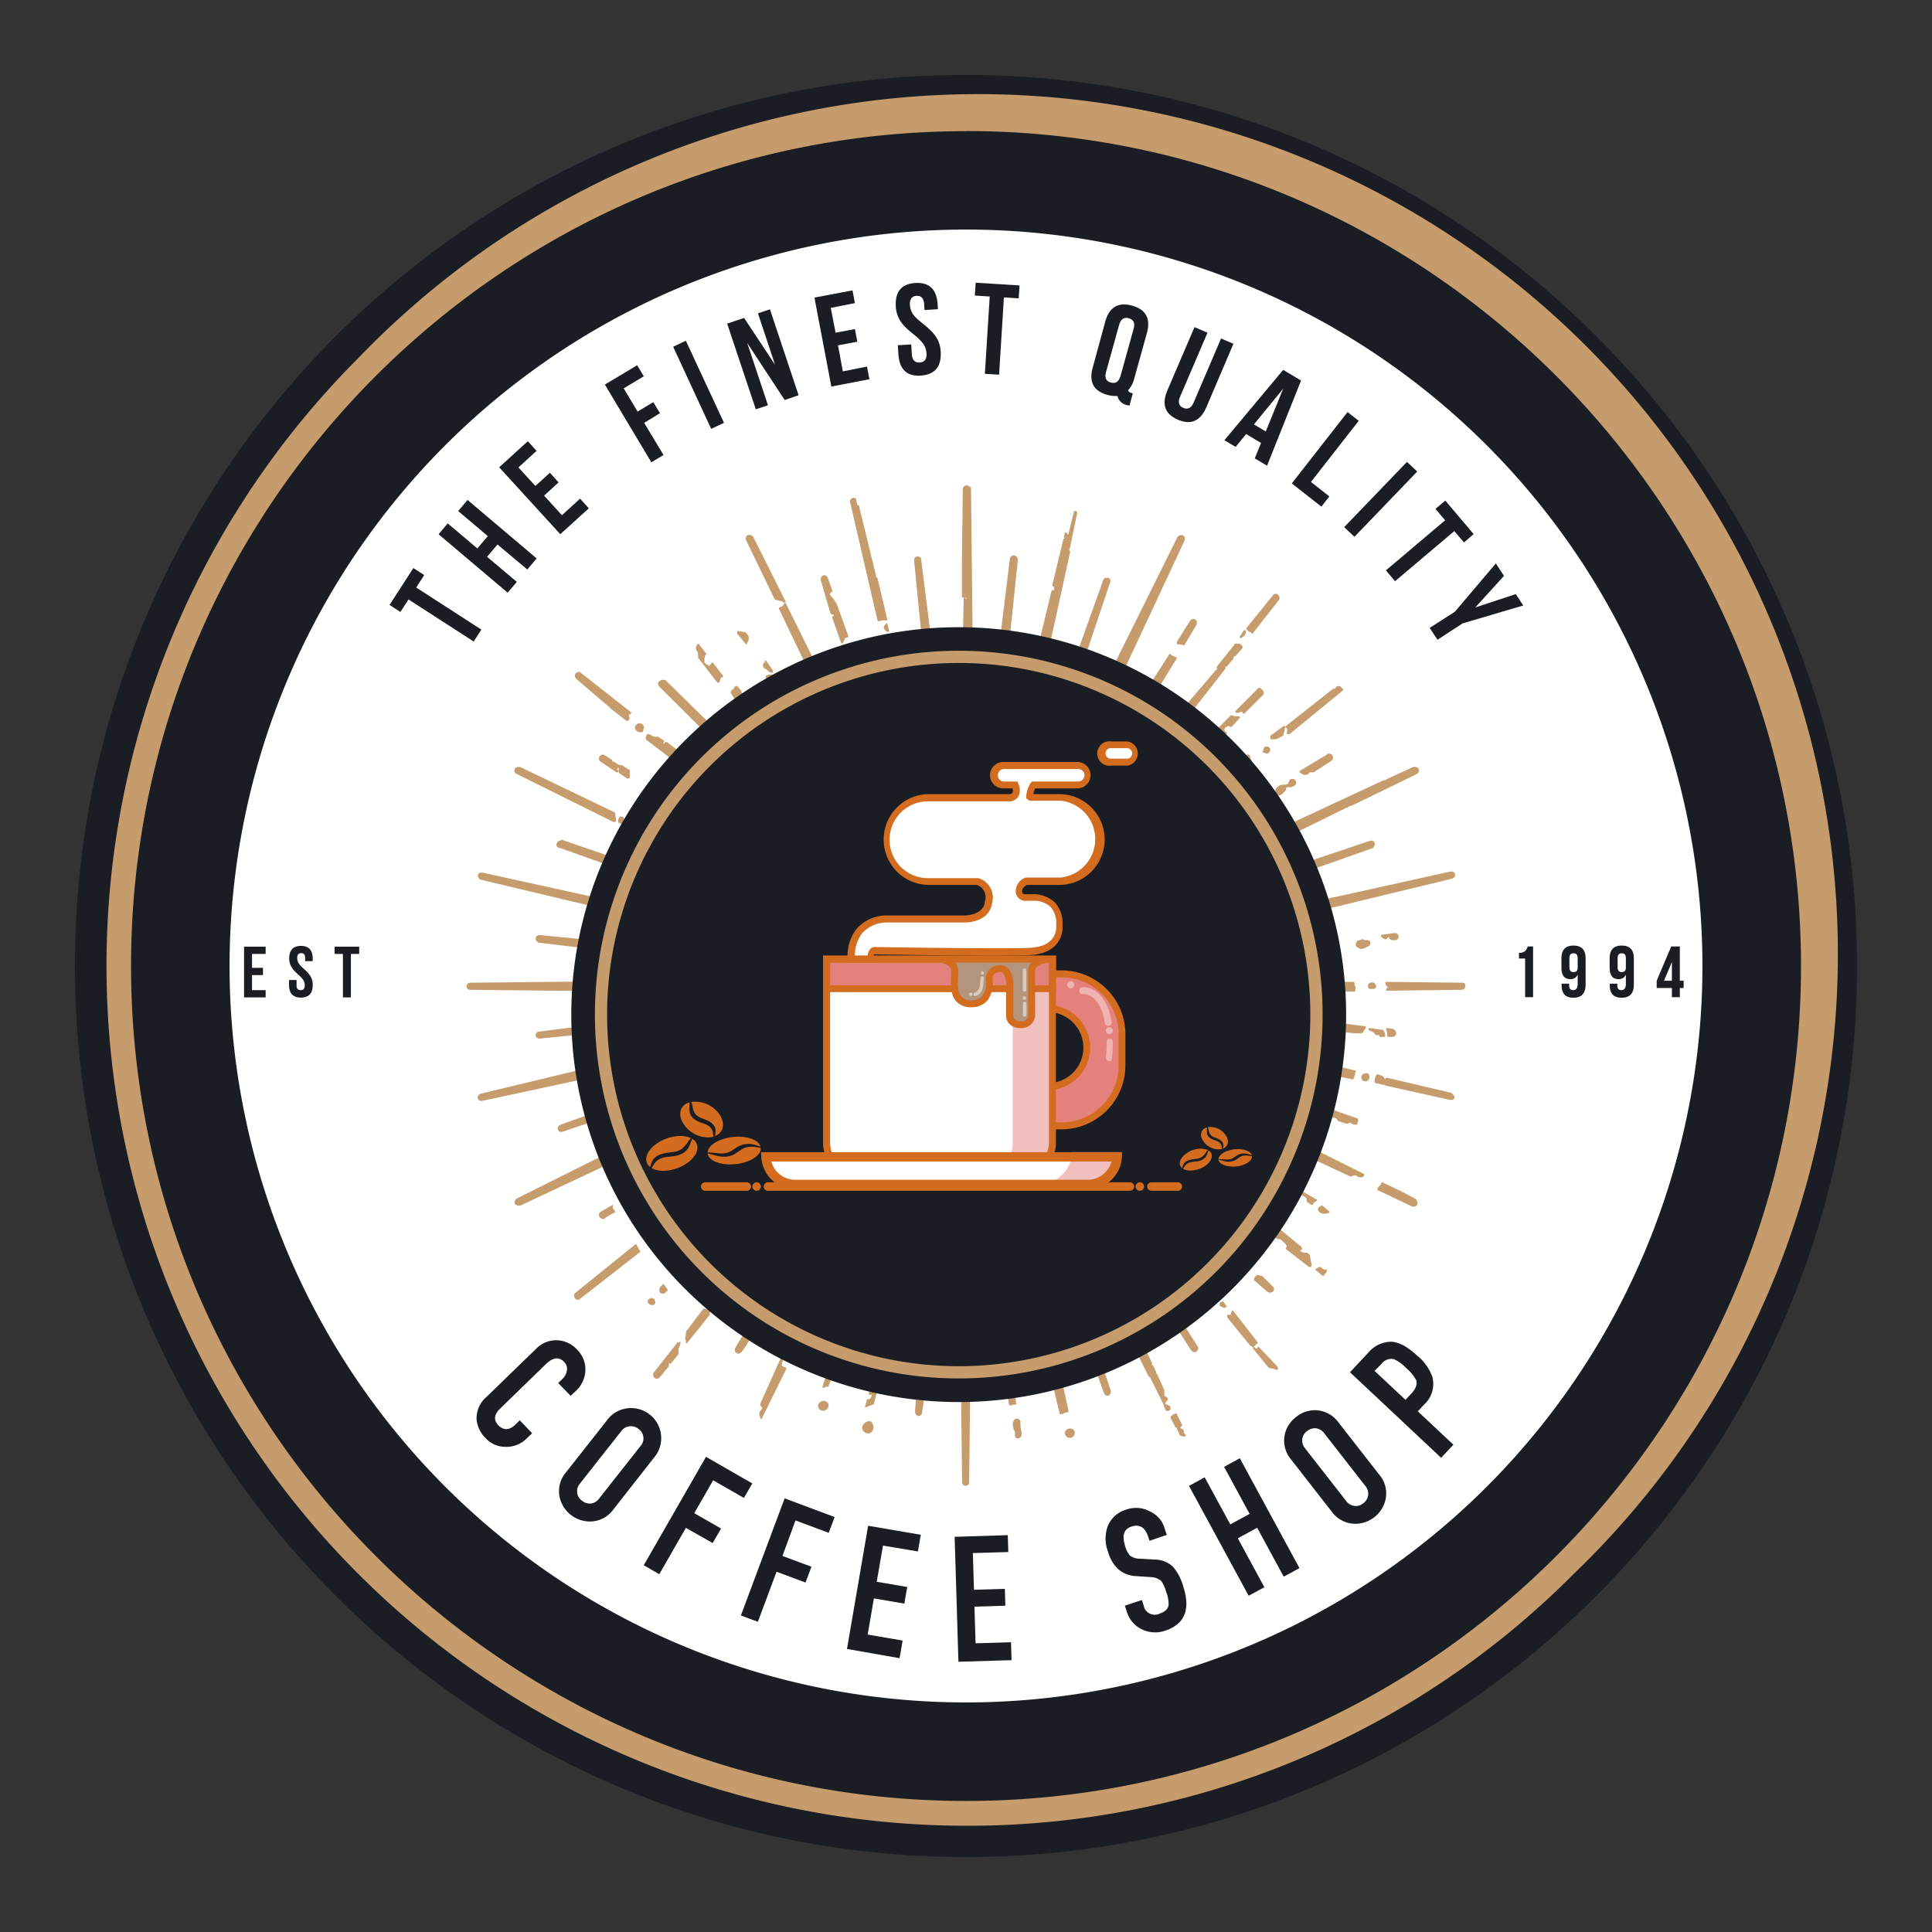 <svg id="Слой_1" data-name="Слой 1" xmlns="http://www.w3.org/2000/svg" viewBox="0 0 400 400"><rect x="0" y="0" width="400" height="400" fill="#333333" stroke="none"/><defs><style>.cls-1,.cls-5{fill:#1a1d24;}.cls-2{fill:#fff;}.cls-3,.cls-4{fill:#c69c6c;}.cls-4,.cls-5{fill-rule:evenodd;}.cls-6{fill:#d36c1e;}.cls-11,.cls-7{fill:#e5817d;}.cls-8{opacity:0.4;}.cls-11,.cls-9{opacity:0.5;}.cls-10{fill:#b3957d;}</style></defs><path class="cls-1" d="M384.48,200c0,101.88-82.59,184.48-184.48,184.48S15.52,301.88,15.52,200,98.12,15.52,200,15.52,384.48,98.12,384.48,200Z"/><path class="cls-2" d="M352.47,200A152.47,152.47,0,1,1,200,47.53,152.47,152.47,0,0,1,352.47,200Z"/><path class="cls-3" d="M200,378A178,178,0,0,1,74.16,74.16,178,178,0,1,1,325.84,325.84,176.76,176.76,0,0,1,200,378Zm0-350.84C104.68,27.13,27.13,104.68,27.13,200S104.68,372.87,200,372.87,372.88,295.33,372.88,200,295.33,27.13,200,27.13Z"/><path class="cls-1" d="M314.49,197.28a1.86,1.86,0,0,0,1.29-.39,2.59,2.59,0,0,0,.52-.93h1.11v10.49h-1.65v-8h-1.27Z"/><path class="cls-1" d="M328.28,203.84c0,1.82-.83,2.73-2.51,2.73s-2.46-.88-2.46-2.64v-.27h1.56V204c0,.7.28,1,.86,1s.91-.43.91-1.29v-1.92a1.57,1.57,0,0,1-1.53.93c-1.22,0-1.83-.8-1.83-2.39v-1.93c0-1.75.84-2.63,2.5-2.63s2.5.88,2.5,2.63Zm-1.64-3.58v-1.89c0-.68-.29-1-.86-1s-.85.34-.85,1v1.89c0,.69.28,1,.85,1S326.64,201,326.64,200.26Z"/><path class="cls-1" d="M338.27,203.84q0,2.73-2.52,2.73t-2.46-2.64v-.27h1.56V204c0,.7.28,1,.86,1s.91-.43.91-1.29v-1.92a1.57,1.57,0,0,1-1.53.93c-1.22,0-1.83-.8-1.83-2.39v-1.93c0-1.75.84-2.63,2.5-2.63s2.51.88,2.51,2.63Zm-1.65-3.58v-1.89c0-.68-.29-1-.86-1s-.85.34-.85,1v1.89c0,.69.28,1,.85,1S336.62,201,336.62,200.26Z"/><path class="cls-1" d="M343,203.05l3-7.09h1.79v7.09h.79v1.5h-.79v1.9h-1.64v-1.9H343Zm3.15,0v-3.88l-1.64,3.88Z"/><path class="cls-1" d="M52.18,200.38h2.27v1.5H52.18V205H55v1.5H50.53V196H55v1.5H52.18Z"/><path class="cls-1" d="M62.31,195.84c1.62,0,2.43.88,2.43,2.63V199H63.18v-.66c0-.69-.27-1-.83-1s-.82.34-.82,1a2.22,2.22,0,0,0,.5,1.36,6.16,6.16,0,0,0,.52.56l.44.41.16.14a7.85,7.85,0,0,1,.58.58,4.93,4.93,0,0,1,.52.68,3.4,3.4,0,0,1,.5,1.83c0,1.76-.81,2.64-2.45,2.64s-2.46-.88-2.46-2.64v-1H61.4V204c0,.69.28,1,.85,1s.85-.34.85-1a2.18,2.18,0,0,0-.49-1.35,6.44,6.44,0,0,0-.53-.56l-.59-.55c-.24-.23-.44-.42-.59-.58a4.63,4.63,0,0,1-.51-.68,3.42,3.42,0,0,1-.51-1.84C59.88,196.72,60.69,195.84,62.31,195.84Z"/><path class="cls-1" d="M69.28,196h5.09v1.5H72.65v9H71v-9H69.28Z"/><path class="cls-4" d="M283,222.22h0c-1.47-.19-1.47,1.65-.37,1.65h.18c.74,0,1.11-1.47.19-1.65"/><path class="cls-4" d="M146.93,271.31a.18.18,0,0,0-.18-.18l-.92-.19h-.18L142,275.72v.19a2.32,2.32,0,0,1-.18,1.09v.19c.18.18.18.37.18.73,0,.19,0,.19.18.19h0a.19.19,0,0,0,.19-.19l4.59-5.69v-.56c.19-.18.19-.18,0-.36l.19.18h.18a.18.18,0,0,0,.18-.18v-.18l-.55.18h0"/><path class="cls-4" d="M134.62,162.28h0a.18.18,0,0,0-.19.18v.37l-.55.55v.19a.18.18,0,0,0,.18.18l6.07,3.86a4.94,4.94,0,0,1,1.29-1.47l-6.8-3.86h0"/><path class="cls-4" d="M156.13,272.59,152.26,279c-.18.37-.18.92.19,1.1.18,0,.18.19.36.19a1.4,1.4,0,0,0,.74-.37l.92-1.29c0-.18.18-.18.18-.36l3.32-5.16Z"/><path class="cls-4" d="M133.7,180.11h0l-.19.19v.36c.19.37.19.93.37,1.29h0c.18-.55.18-1.29.37-1.84h-.55"/><path class="cls-4" d="M140.31,277.92h0c-.18,0-.18,0-.18.19l-4.78,6.07a.87.87,0,0,0,.19,1.1.66.66,0,0,0,.54.18c.19,0,.37-.18.56-.36l1.83-2.21v-.73l.19.18h.18s.19,0,.19-.18l1.47-1.84v-.92a.68.68,0,0,1,.18-.55c0-.19.19-.37.19-.74v-.37c-.56.37-.56.18-.56.18"/><path class="cls-4" d="M183.89,276.82h0a2.84,2.84,0,0,0-1.47.37l-.18.18-2.4,11.22a.19.19,0,0,0,.19.19h.37c.18.18,0,.36-.19.73l-.18.18h-.37c-.18,0-.18,0-.18.19l-.37,1.29v.18h.18c.19,0,.37-.18.55-.18.19-.19.56-.19.92-.37a.19.19,0,0,0,.19-.19l3.31-13.42V277a.66.66,0,0,0-.37-.19"/><path class="cls-4" d="M157.41,290.61V291c.19.19.37.37.37.55s-.18.19-.18.37a.94.94,0,0,0-.37.74v.18a.69.69,0,0,0,.18.55v.18a.19.19,0,0,0,.19.19h0c.18,0,.18,0,.18-.19l5-10.11v-.18s0-.19-.18-.19a1.45,1.45,0,0,1-.74-.36,2.73,2.73,0,0,1,.37-1.29c.19-.36.37-.74.55-1.1h0l.56-.55a2.75,2.75,0,0,0,.73-.55l.19-.19v-.18a8.18,8.18,0,0,0-.19-.93c0-.18-.18-.18-.18-.36.18-.19.18-.19.18-.37.19-.18.19-.37.37-.37a3.2,3.2,0,0,0,.18,1.29.19.19,0,0,0,.19.19h0c.18,0,.18,0,.18-.19l1.84-3.68-2-.36Z"/><path class="cls-4" d="M119.17,267.63c-.37.19-.37.74-.18,1.11.18.18.37.36.55.36a.69.69,0,0,0,.55-.18l12.5-9.75-.92-1.65Z"/><path class="cls-4" d="M186.28,139.29h-.55a3,3,0,0,0-1.29-.73h-.18v.18l2.2,9.93c.74-.18,1.66-.37,2.39-.55l-2-8.83c-.37.19-.55,0-.55,0"/><path class="cls-4" d="M172.86,145.36h0a.19.19,0,0,0-.19.19c-.18.55.19.92.37,1.28V147a1.51,1.51,0,0,1-.37,1.1h-.36s-.19,0-.19.18v.19l2.57,5.7a17,17,0,0,1,1.66.55l.92-.92-4.05-8.27a.54.54,0,0,0-.36-.19"/><path class="cls-4" d="M170.28,287.12v.19h.19c.37,0,.55-.19.55-.38h0l.18.19h.19a.18.18,0,0,0,.18-.19l2.39-6.42v-.38a.63.63,0,0,0-.18-.36h-.19c-.18,0-.18-.37-.18-.74a2.36,2.36,0,0,1,1.1-.18c.19,0,.19,0,.19-.19l1.1-3.31H174Z"/><path class="cls-4" d="M162.56,143.16h0c-.18,0-.18,0-.18.18a2.62,2.62,0,0,1-.74.55h-.18a.18.18,0,0,0-.18.18v.37l5.69,9.38h2.58l-6.62-10.3c-.19-.36-.37-.36-.37-.36"/><path class="cls-4" d="M190.87,289.88H190l-.18-.19a.19.19,0,0,0-.19.19l-.19,2.39a.93.93,0,0,0,.74.91h0a.78.78,0,0,0,.73-.73l.37-2.39-.37-.18h0"/><path class="cls-4" d="M126,146.28h.19v.19a.18.18,0,0,0,.18.18l3.31,2.58H130a.19.19,0,0,0,.19-.19.85.85,0,0,0,0-.92v-.18h.18a.18.18,0,0,0,.18-.19l.18-.18a.18.18,0,0,0-.18-.18l-10.3-8.1a.67.67,0,0,0-.55-.18c-.18,0-.36.18-.55.37a.87.87,0,0,0,.19,1.1Z"/><path class="cls-4" d="M107,160.25l20,9.93h.36l.19-.18c0-.55-.19-1.28-.19-1.66a.18.18,0,0,0-.18-.18l-19.49-9.37h-.37a1,1,0,0,0-.73.36.81.81,0,0,0,.37,1.1"/><path class="cls-4" d="M110.89,194.27a1,1,0,0,0,.74.92l20.23,2.39c0-.55.18-1.29.18-2l-20.41-2a.8.8,0,0,0-.74.74"/><path class="cls-4" d="M128.18,160.07c.18,0,.18.18,0,0l1.65,1.1h.38l.18-.18v-1.47a.18.18,0,0,0-.18-.18l-1.48-.93h-.37l-.18.19s0,.19-.18.19c.18.55,0,.73.18,1.28"/><path class="cls-4" d="M116,174.05c-.36,0-.55.18-.73.55a.62.62,0,0,0,.55.92l11.22,4h.18c.18,0,.37-.18.55-.37a.67.67,0,0,1,.37-.18c.18-.18.55-.18.55-.55v-.19a.18.18,0,0,0-.19-.18l-12.31-4.23c0,.37,0,.19-.19.19"/><path class="cls-4" d="M99.49,182.13l25.56,6.07h.19l.18-.18c0-.18.19-.18.19-.37a1,1,0,0,0,.36-1.1.18.18,0,0,0-.18-.19l-25.93-5.7h-.18c-.37,0-.74.19-.74.56a1,1,0,0,0,.55.91"/><path class="cls-4" d="M128.18,228.47,116,232.88a1,1,0,0,0-.55.92c.19.37.37.55.74.55h.18l11.4-3.86a8,8,0,0,1,.37-2"/><path class="cls-4" d="M124.32,250.9c-.37.18-.37.74-.19,1.1a1,1,0,0,0,.74.37c.18,0,.37,0,.37-.18l2.2-1.29-.55-.74v-.73Z"/><path class="cls-4" d="M126.89,238.21,107,248.14a.87.87,0,0,0-.37,1.1.93.93,0,0,0,.73.37h.37l19.12-9v-2.39"/><path class="cls-4" d="M110.89,214.31a.79.79,0,0,0,.74.73L130,213.21c0-.55.19-1.29.19-2l-18.76,2.4a.81.81,0,0,0-.56.73"/><path class="cls-4" d="M131.3,203.1l-34,.36a.8.8,0,0,0-.74.74.79.79,0,0,0,.74.73l33.83.37a9.09,9.09,0,0,1,.18-2.2"/><path class="cls-4" d="M129.28,219.27l-29.79,7.18c-.36.18-.73.55-.55.91,0,.37.37.56.74.56h.18l29.05-6.25a12.24,12.24,0,0,0,.37-2.4"/><path class="cls-4" d="M266.81,235.27h0a15.65,15.65,0,0,1-1.11,1.84l13.8,6.44h.37c.18-.19.36-.19.73-.19.18,0,.37,0,.37.19.18.18.36.18.73.18h.37s.19,0,.19-.18l.18-.19v-.18s0-.19-.18-.19Z"/><path class="cls-4" d="M271.22,259.91s0-.19-.18-.19l-.37-.36h-.55a1.41,1.41,0,0,1-.92-.37v-.18h.18c.19,0,.19,0,.19-.19v-.37l-6.07-5h-.18v-.18L262,252h-.19a.18.18,0,0,0-.18.19c0,.18-.18.37-.37.55,0,.18-.18.18-.18.55,0,.19,0,.37-.18.37V254l.91.73h.37a1.4,1.4,0,0,1,.92.18c0,.19.19.19.19.37.36.55.73,1.29,1.65,1.29h.18c.19.18.19.18.37.37.37.36.74.55.92,1.1a.18.18,0,0,1-.18.18v.37L271,262.3h.37l.18-.19v-.18a18.07,18.07,0,0,0-.37-2"/><path class="cls-4" d="M266.81,245h-.19a.18.18,0,0,0-.18.19h0c-.37.18-.55.18-.74.37l-.18.18-.18.18c0,.19,0,.19.18.19l3.13,1.84h.18a.19.19,0,0,0,.19-.19l.36-.37c.19.19.37.19.74.37.18.19.37.19.37.37v.55s0,.19.18.19l.74.55h.37l.18-.19v-.18c.18-.18.37-.18.55-.37l.19-.18c0-.19,0-.19-.19-.19Z"/><path class="cls-4" d="M274.35,262.85a1,1,0,0,1-.74-.37l-.18-.18h-.19c-.37.18-.54.18-.73.36l-.18.19a.18.18,0,0,0,.18.18l1.29,1.11H274a.18.18,0,0,0,.18-.19.18.18,0,0,1,.19-.18,1.41,1.41,0,0,0,.36-.92h-.36"/><path class="cls-4" d="M253.94,270.57v-.18l-.55-.74-.19-.18h-.36a.94.94,0,0,0-.37.74h0c.18.18.37.36.55.36.37.37.55.18.92,0h0"/><path class="cls-4" d="M260.74,279l-.18-.18a.18.18,0,0,0-.18.18.19.19,0,0,1-.19.19H260a.19.19,0,0,1-.19-.19.18.18,0,0,1-.18-.18s0-.19.18-.19c.19-.18.19-.36.37-.36l.19-.19v-.19l-5-6.43-.19-.18a.18.18,0,0,0-.18.18c0,.18-.18.55-.18.74h-.56a.18.18,0,0,0-.18.18v.37l4.78,5.88h.19s0,.19.18.19l.18.18v.19l3.13,3.85.18.19a4.24,4.24,0,0,1,1.48.37h.18a.19.19,0,0,0,.19-.19v-.37Z"/><path class="cls-4" d="M273.8,249.61c0-.18-.19-.18,0,0h-.19c-.37.19-.74.37-.74.74v.18a1.25,1.25,0,0,0,1.29.74c.37,0,.74,0,.92-.19a.18.18,0,0,0,.19-.18c0-.18,0-.18-.19-.18Z"/><path class="cls-4" d="M245.48,259.36l-.18-.19h-.55a1.09,1.09,0,0,1-.92-.36h.92a.18.18,0,0,0,.18-.19v-.18l-3.13-3.87-.18-.18h-.18a3.77,3.77,0,0,0-1.11.74c-.18.18-.36.18-.55.36l-.18.19v.18l5,6.07h.19a.18.18,0,0,0,.18-.19c.18,0,.18.19.18.74v.18L251,270l.18.18c.19,0,.19,0,.19-.18a1.48,1.48,0,0,0-.19-1.28.63.63,0,0,0-.18-.37c.18,0,.18-.19.37-.19s.18-.18,0-.36Z"/><path class="cls-4" d="M287.4,214.68h.92a.8.8,0,0,0,.74-.74,1,1,0,0,0-.74-.92l-1.1-.18H287V213c0,.37.19.74.19,1.11,0,.55.18.55.18.55"/><path class="cls-4" d="M302.85,203.46l-15.63-.18H287a.18.18,0,0,0-.18.18.94.94,0,0,0,.37.74c0,.18.18.18.18.37h-.18c-.19,0-.19.18-.19.36a.19.19,0,0,0,.19.19l15.44-.19a.79.79,0,0,0,.74-.73c.18-.37-.19-.74-.55-.74"/><path class="cls-4" d="M300.46,226.26l-13.24-3.12H287l-.18.18v.18a.18.18,0,0,0-.18-.18c0-.18-.19-.18-.19-.37l-.18-.18-1.1-.37s-.19,0-.19.18a2.21,2.21,0,0,0-.37,1.47.19.19,0,0,0,.19.19l1.65.37h.19a.18.18,0,0,1,.18.18H287l13.24,2.94h.19c.37,0,.73-.18.73-.55a1.81,1.81,0,0,0-.73-.92"/><path class="cls-4" d="M191.79,283.44h0c-.18,0-.18,0-.36.19a3.31,3.31,0,0,0-.37,1.47c-.55,0-.74.36-.74.55a1.23,1.23,0,0,0,.74,1.1h.37l.18-.18.37-2.76c0-.37,0-.37-.19-.37"/><path class="cls-4" d="M292.92,248.14l-2.39-1.29h-.19a.18.18,0,0,0-.18-.18l-3.86-1.84h-.19a.18.18,0,0,0-.18.18v.19l-.55.55-.18.18v.37c0,.18,0,.18.18.18l7,3.32h.36a1,1,0,0,0,.74-.37c0-.74-.18-1.11-.55-1.29"/><path class="cls-4" d="M284.83,214.31h.73v.18a.19.19,0,0,0,.19.19h.92s0-.19.18-.19a2.09,2.09,0,0,0-.55-1.28h-.19l-2.57-.37c-.18,0-.18,0-.18.18s0,.19.18.37a1.84,1.84,0,0,1,1.29.92h0"/><path class="cls-4" d="M126.71,157.32l-1.47-.93c-.19,0-.19-.18-.37-.18a1.4,1.4,0,0,0-.74.37c-.18.37-.18.92.19,1.1l3.31,2.21H128a.26.26,0,0,0,0-.37l-.19-.18c0-.37.19-.37.37-.55.18,0,.18-.19.18-.19,0-.19,0-.19-.18-.19l-1.1-.73h-.37a.25.25,0,0,0,0-.36"/><path class="cls-4" d="M200.07,100.5a.8.8,0,0,0-.74.74l-.18,15.25v7s0,.19.18.19h.37c.19,0,.19.18.37.18V124c-.18,0-.18,0-.18-.19s-.19-.18-.19-.18h0a.18.18,0,0,0-.18.18l-.19,9c0,.19,0,.19.19.19h.37v.36l-.19-.18h-.37l-.18.18L199,148.12c.93.18,1.66.37,2.58.55l-.55-47.8c-.19,0-.56-.37-.92-.37"/><path class="cls-4" d="M208.34,282a.18.18,0,0,0,.18-.18c.19,0,.37.18.56.18h.55l.18-.18L208,263.4a.18.18,0,0,0-.19-.18h-.37c-.18-.19-.18-.19-.18-.37s.18-.19.37-.19.18-.18.18-.36l-.18-2.58c-.55.19-1.47.19-2.21.37l2.76,21.51s0,.19.18.19c-.18.18-.18.18,0,.18h0"/><path class="cls-4" d="M210.73,116A.93.93,0,0,0,210,115h-.19a.78.78,0,0,0-.73.73l-4.23,34.38,2.21,1.11Z"/><path class="cls-4" d="M199,290.06c0,.18.19.18.19.18h0a.19.19,0,0,0-.19.19l.19,16.36a.74.74,0,1,0,1.47,0l.18-16.73a.18.18,0,0,0-.18-.18h0l.18-.19.19-21.32c0-.19-.19-.37-.19-.55-.18-.19-.18-.37-.18-.74v-.18a1,1,0,0,0-.73-.56l-.19-.92c.19-.18.37-.55.73-.55h0v1.47a.19.19,0,0,0,.19.19c.18,0,.18-.19.18-.19v-5.88a11.48,11.48,0,0,1-2.57.18Z"/><path class="cls-4" d="M194.55,261.38h-1.1a15.18,15.18,0,0,1-.55,4,15.86,15.86,0,0,1-1.11,2.95l-.36,3.49v.55a1.34,1.34,0,0,0,.73.73c.37.19.55.37.37.93h-.19a.77.77,0,0,0-.73.73c0,.19.18.19.18.37h0c0,.18.19.18.19.18h.18a.7.7,0,0,0-.18.56.18.18,0,0,1-.19.18h-.55a.18.18,0,0,0-.18.18l-.19,1.65v.19h.37V279c0,.19-.18.55-.18.74,0,.74.73.91,1.1.91h.19l.18-.17.74-5.34a.18.18,0,0,0-.19-.18h-.18c0-.19.18-.19.18-.37v-.37l1.66-12.87c0,.18-.19,0-.19,0"/><path class="cls-4" d="M190,115.21h0c-.56,0-.74.37-.74.92l2,20.22a.19.19,0,0,0,.19.19c.18,0,.18,0,.18.18h-.18c-.19,0-.19.19-.19.37l1.11,10.85h2.39l-4.05-32.18c0-.37-.37-.55-.73-.55"/><path class="cls-4" d="M245.11,296.31v-.18c-.18-.19-.36-.37-.55-.37s-.18,0-.18-.18c.18-.19.18-.37.37-.37V295l-1.11-2.2a.18.18,0,0,0-.18-.18h0c-.37.18-.55.18-.74.36l-.18.18c-.19,0-.19.19-.19.37l.93,1.84s0,.19.18.19h.18v.18l.56,1.29a1,1,0,0,0,.73.37h.37c.18,0,.18-.19.18-.19v-.18a.73.73,0,0,1-.37-.74"/><path class="cls-4" d="M242.35,291.72c0-.74-.36-.74-.73-.92-.18,0-.18,0-.36-.19h0c0-.18,0-.18.18-.37s.36-.36.36-.55h0a.59.59,0,0,0-.54-.55l-.19-.18v-1.11l-1.47-3.31-.19-.18v-.18l-.55-1.29a.18.18,0,0,0-.18-.18.18.18,0,0,1-.18-.19v-.36l-3.68-7.73a.18.18,0,0,0-.19-.18h0v-.18L226.54,257a12.53,12.53,0,0,1-2.57.36l6.62,13.24.18.18H231a1.15,1.15,0,0,1,.18.74v.18l6.62,13.24.18.19h.19v.18l2.75,5.52V291l.38.92.18.18H242l.36-.36"/><path class="cls-4" d="M242.54,270.2l-.19-.18a.18.18,0,0,0-.18.18v.19c0,.55,0,1.1-.37,1.1l-.18.18v.19l5,7.72a.92.92,0,0,0,.73.37c.19,0,.37,0,.37-.18a.7.7,0,0,0,.18-1.11Z"/><path class="cls-4" d="M212.76,258.81l-1.48.36,6.62,27.95a.19.19,0,0,0,.19.19h.18a.62.62,0,0,0,.19.36h0s-.19,0-.19.18V288l1.1,4.6a.18.18,0,0,0,.19.18h.37a2.61,2.61,0,0,1,1.1-.37c.18,0,.18-.18.18-.37l-7.35-34Z"/><path class="cls-4" d="M209.81,284.54c-.18,0-.37-.18-.55-.18a2.94,2.94,0,0,0-.74-1.29h-.36c-.18,0-.18.19-.18.19l.91,7.54a.18.18,0,0,0,.19.18h.36c.19,0,.19,0,.19-.18h.74s.18-.19,0-.19l-.56-6.07c.19.19.19,0,0,0"/><path class="cls-4" d="M219.93,257.52c-.74,0-1.66-.19-2.39-.19l1.65,4.6a.18.18,0,0,0,.18.19h0c-.18,0-.18.18-.18.36l9.37,25.93c.19.37.38.55.74.55h.19A1,1,0,0,0,230,288Z"/><path class="cls-4" d="M171.94,127l.18.19c.37,0,.55.18.55.37h-.18a.18.18,0,0,0-.18.18v.19l1.83,5.15.19.18a.18.18,0,0,0,.18-.18c.19-.37.37-.56.37-.93.18,0,.37-.18.55-.18s.19-.19.19-.37l-2.4-6.61s0-.19-.18-.19c0-.19-.18-.19-.18-.37a2.75,2.75,0,0,0-.55-.73,2.45,2.45,0,0,1-.55-.74.18.18,0,0,0,.18-.18l.18-.19c.19,0,.19-.18.19-.36l-.92-2.58c-.19-.37-.37-.55-.74-.55h-.18a1,1,0,0,0-.56.92Z"/><path class="cls-4" d="M245.3,250.35l.18.18a1.14,1.14,0,0,0,.74-.18c.18,0,.55-.19.73-.19s.19,0,.19-.18v-.37l-.74-.73h-2c.18.36.55.73.73,1.1a.62.62,0,0,1,.19.37"/><path class="cls-4" d="M244.38,158.6h-.18a.67.67,0,0,1,.55.19h0a.58.58,0,0,0-.37-.19"/><path class="cls-4" d="M253.94,150.51c.18,0,.18-.18.36-.18s.37.18.56.18H255l1.66-1.84s.18-.18,0-.18a.19.19,0,0,0-.19-.19h-.36a1.44,1.44,0,0,1-.93-.18h-.36l-7,7-1.65,1.65v.56c-.19.91-.37,1.65-1.11,1.83.56.19.92.19,1.48.37l7.35-7.54c.18-.18.18-.18,0-.37l-.18-.18-.19-.18c0-.55.19-.74.37-.74"/><path class="cls-4" d="M260.19,251.08a.53.53,0,0,0-.92,0,1,1,0,0,0-.37.74,1,1,0,0,0-.73-.37H258a.18.18,0,0,0-.18.19V252l.92.74h.37v-.18a.82.82,0,0,0,1.29-.56c0-.36,0-.74-.19-.92"/><path class="cls-4" d="M263,242.81c0-.18,0-.18-.18-.37l-1.11-.73a8.84,8.84,0,0,1-1.47,1.28l2,1.29h.19a.61.61,0,0,0,0-.92.56.56,0,0,1-.19-.37h.19c.55,0,.55,0,.55-.18"/><path class="cls-4" d="M259.27,157.86c-.18-.36-.18-.54-.37-.91a.94.94,0,0,0-.37-.74h-.36l-6.44,5,2.21,1.11,5-4.05c.56,0,.56-.18.37-.37"/><path class="cls-4" d="M263,152.9a.18.18,0,0,0,.18.18h.37a2.53,2.53,0,0,0,1.65-.55.63.63,0,0,0,.37-.18l.18-.19a1.06,1.06,0,0,1,.19-.73c0-.37,0-.55.18-.73v-.37h-.37l-2.75,2v.55"/><path class="cls-4" d="M260.38,165.59a.66.66,0,0,0-.19.55,1.43,1.43,0,0,1,.74.73l.55-.37.18-.18c0-.36,0-.36.18-.55v-.18a.18.18,0,0,0-.18-.18c-.18,0-.37-.19-.55-.19,0,.19-.37.19-.73.37"/><path class="cls-4" d="M262.4,267.45a.93.93,0,0,0,1.1,0,.69.69,0,0,0,0-1.11l-2.21-2.2h-.36c-.19,0-.19-.19-.37-.19h-.18a1.44,1.44,0,0,0-.74.74v.36Z"/><path class="cls-4" d="M254.68,260.09H255l.37-.18a1.37,1.37,0,0,1,.74-.37l.18-.18v-.19l-8.64-8.82h-.18s-.19,0-.19.18-.55.19-.92.37h-.73l-.19.18v.18Z"/><path class="cls-4" d="M261.66,143.16l-.55-.56-.18-.18h-.37l-4.78,4.78v.19a.18.18,0,0,0,.18.18h.37c.18,0,.37,0,.37-.18h.55v.18l.18.18h.19l4-4v-.55"/><path class="cls-4" d="M254.68,247c-.19.18-.56.18-.74.36h.18c.18,0,.37-.18.56-.36"/><path class="cls-4" d="M257.62,251.45h0c.18,0,.18-.19.18-.37a1.81,1.81,0,0,0-.55-1.47v-.18c0-.19.18-.37.18-.55v-.37l-1.65-1.29h-.37a.18.18,0,0,0-.19.18v.19a1.28,1.28,0,0,1-1.1.55c-.18,0-.18,0-.18.18v.37l3.68,2.76h0"/><path class="cls-4" d="M281,184.71h0l-9.18,2c.18.74.55,1.47.73,2l28.13-6.8c.37-.18.74-.55.55-.92,0-.37-.36-.55-.73-.55h-.19L281,184.71"/><path class="cls-4" d="M274.35,196.47a.18.18,0,0,0,.18.19l2.57-.37a.18.18,0,0,0,.19-.18c0-.18,0-.18-.19-.37s-.36-.18-.73-.37h-.18a10.11,10.11,0,0,0-2.39.19h-.93a3.3,3.3,0,0,1-.17,1.28,2.26,2.26,0,0,0,.91-.18.18.18,0,0,0,.19-.18c.36-.19.36-.19.55,0h0"/><path class="cls-4" d="M271.41,213.21c2.39.18,3.86.37,3.86.37h.18v-.19c0-.37-.37-.73-.55-1.1a.62.62,0,0,0-.19-.37l-.18-.18-2.94-.37a7.07,7.07,0,0,1-.18,1.84"/><path class="cls-4" d="M272.33,205.3h2.57v-.18c0-.19,0-.37.18-.37a.67.67,0,0,1,.37-.18h.18v.55l.19.18h4.6a.18.18,0,0,0,.18-.18v-.19c0-.18.18-.36,0-.73-.18-.18-.18-.37-.18-.74,0-.18-.19-.18-.19-.18h-7.72c0,.37-.18,1.1-.18,2"/><path class="cls-4" d="M274.53,231l.92.37h.18c.74,0,1.11.18,1.29.55a.18.18,0,0,0,.18.18l1.66.56H279a.18.18,0,0,0,.18-.18h.18a.7.7,0,0,1,.56.18,1.38,1.38,0,0,0,.91.18c.19,0,.19,0,.19-.18s.18-.37.18-.74c0-.18,0-.18-.18-.37l-3.13-1.1L269,227.36l-.37,1.84,4.59,1.47h.19l.18-.18c0-.18,0-.18.19-.37.36,0,.55.37.73.55v.19c-.18.18,0,.18,0,.18"/><path class="cls-4" d="M286.11,193.53c-.18,0-.18.19-.18.19,0,.18,0,.18.18.37s.37.18.56.36H287s.19,0,.19-.18l.37-.37v.19c0,.18.18.36.55.55h.92c.36-.19.55-.37.55-.74a.79.79,0,0,0-.74-.73Z"/><path class="cls-4" d="M258.17,130.47c.36.18.55.37.92.55l.18.19a.19.19,0,0,0,.19-.19l5.33-6.8a.87.87,0,0,0-.18-1.1.68.68,0,0,0-.56-.19c-.18,0-.37.19-.55.37L258,130.1l.19.37h0"/><path class="cls-4" d="M270.3,160.44a1,1,0,0,0,.74-.37c.18-.18.18-.18.37-.18H272l3.67-2.39c.37-.18.37-.74.19-1.11a1,1,0,0,0-.74-.36c-.18,0-.37,0-.37.18l-5.51,3.31-.18.18v.19a4.26,4.26,0,0,0,.92.55h.36"/><path class="cls-4" d="M266.26,150.7c.18,0,.36.18.18.91v.19c0,.18,0,.18.18.18H267l11-9c.19,0,.19-.19,0-.38l-.55-.54h-.37c-.36,0-.55.18-.55.36l-.18.18H276l-9.56,7.54-.18.19a.25.25,0,0,0,0,.37"/><path class="cls-4" d="M266.07,173.49l12.69-6.25H279l.36-.37h.37l13.61-6.62a.88.88,0,0,0,.36-1.1.94.94,0,0,0-.73-.36h-.37L287,161.36l-.18.18h-.37l-21.33,9.93a6.81,6.81,0,0,0,.92,2"/><path class="cls-4" d="M281.88,213.94c.38-.18.38-.36.56-.55,0-.18.18-.18.18-.37a.63.63,0,0,0,.18-.36.18.18,0,0,0-.18-.19l-7.17-.92c-.18,0-.18,0-.18.19h0v.18a2.45,2.45,0,0,0,.55.74l.37.36v.19a.56.56,0,0,0,.36.18c.19,0,.19,0,.19.19h.18l3.68.36h1.28"/><path class="cls-4" d="M284.64,174.6c-.18-.37-.36-.55-.73-.55h-.19l-14.89,5c.19.55.55,1.1.74,1.65h.18l14.53-5.14a1.45,1.45,0,0,0,.36-.92"/><path class="cls-4" d="M270.49,221.11v.37l9.56,2c.18,0,.18,0,.18-.18a3.32,3.32,0,0,0,.37-1.29l.18-.18a.18.18,0,0,0-.18-.18l-9.74-2.4a5.37,5.37,0,0,0-.37,1.84"/><path class="cls-4" d="M182.6,275.54c0,.18,0,.37.18.37h.37c.19,0,.19-.19.37-.19h0a.18.18,0,0,0,.19-.18V275c-.37.18-.74.18-1.11.36Z"/><path class="cls-4" d="M160.35,124l.19.18c.55.18,1.28.18,1.65.55h.37c.18,0,.18-.19,0-.37l-6.62-13.24a1,1,0,0,0-.73-.36h-.37a.82.82,0,0,0-.37,1.1Z"/><path class="cls-4" d="M159.44,141.5l.18.19c.18,0,.18,0,.18-.19s0-.18.19-.36c0-.19.18-.38.36-.56h.19c.18,0,.18,0,.18-.18v-.19l-.18-.36-.19-.19h-.73a1.61,1.61,0,0,0-.92.19.18.18,0,0,0-.18.18v.19Z"/><path class="cls-4" d="M154.29,133.23l.18.18c.18,0,.18,0,.18-.18a.66.66,0,0,1,.19-.37c0-.18.18-.18.18-.37v-.74l-.55-.73-.18-.18h-.37a7.93,7.93,0,0,1-.92-.19h-.19a.18.18,0,0,0-.18.19v.37Z"/><path class="cls-4" d="M159.07,138.93a1,1,0,0,0,.73.36h0s.19,0,.19-.18v-.37l-1.29-1.83-.18-.19h0a.19.19,0,0,0-.19.19v.18c-.18.18-.36.37-.36.55v.19a.77.77,0,0,0,.73.73c0,.18.18.18.37.37h0"/><path class="cls-4" d="M161.46,125.69c-.18,0-.18.18-.18.37l6.25,13.05c.18.18.36.37.36.55.19.37.55.55.74.92l.18.18a9.32,9.32,0,0,0,1.29-.54c.18,0,.18-.19,0-.37L162.74,125l-.18-.19h-.18a1.19,1.19,0,0,1-.92.92"/><path class="cls-4" d="M171.94,143.89h0a.57.57,0,0,0,.18-.37l-.73-1.65c0-.18-.19-.18-.19-.18H169s-.19,0-.19.18v.19l1.84,4c0,.18.19.18.19.18h0a.18.18,0,0,0,.18-.18l.18-.19c.19-.18.37-.18.37-.55s0-.55-.18-.73c0-.19-.19-.37,0-.56.37-.18.37-.18.55-.18"/><path class="cls-4" d="M145.46,162.1a10.66,10.66,0,0,1,1.84-1.29l-9.19-7.17h-.37l-.18.18c0,.18,0,.18-.19.18v-.36l.19-.19a.18.18,0,0,0-.19-.18l-1.1-.74h-.74c-.18,0-.36-.18-.55-.18a1.36,1.36,0,0,0-.92-.37c-.18,0-.18,0-.18.18s-.18.37-.18.56v.36Z"/><path class="cls-4" d="M181,146.83l-2.39-6.25-.19-.18h-.18l-.18.18c-.37.18-.55.56-.92.74-.19,0-.19.18-.19.37l3.31,9.92a21.69,21.69,0,0,1,2-1.1l-1.11-3.12-.18-.19v-.37"/><path class="cls-4" d="M154.1,148.3l.19.19h.36c.19,0,.37-.19.56-.19h.36c0,.19-.18.37-.36.55L155,149c-.18.19-.18.19,0,.37l4.42,5.51a12,12,0,0,1,2.38-.73l-.36-.55-.18-.19h-.19l-.18.19v-.19c-.19-.18-.19-.18-.19-.55v-.18c0-.19-.18-.19-.18-.37-.19-.19-.19-.37-.37-.55v-.37l-1.84-2.2-.18-.19c-.18,0-.18.19-.18.19,0,.18-.19.36-.19.55a.18.18,0,0,1-.18-.19,1.15,1.15,0,0,1,.18-.74l.19-.18v-.18l-3.87-4.78h-.18a.4.4,0,0,1-.37-.37v-.18l-.74-.92-.18-.18c-.55,0-.55.36-.73.54,0,.19,0,.19-.19.19s-.18.18-.37.37v.36Z"/><path class="cls-4" d="M130,170.55l-.19-.18h-.55V170c0-.37,0-.92-.55-.92h-.37a1.37,1.37,0,0,0-.36,1.1s0,.19.18.19l7.9,3.86c.37-.74.56-1.47.92-2l-3.86-1.84h-.55c-.37.18-.37.36-.55.55a.18.18,0,0,1-.18.18c-1.11.37-1.65,0-1.84-.55"/><path class="cls-4" d="M144.54,136v.19l3.86,5,.19.18h.18a.94.94,0,0,0,.37-.74.63.63,0,0,1,.18-.36h.19l.18-.19v-.18l-2-2.58-.19-.18a.18.18,0,0,0-.18.18l-.55.56c-.19-.19-.37-.37-.55-.37-.18-.19-.37-.19-.37-.37v-.37a2.23,2.23,0,0,1,.19-1.1l.18-.19v-.18l-1.47-1.84-.19-.18a.18.18,0,0,0-.18.18,1.14,1.14,0,0,0,.18,1.65c-.18.19,0,.37,0,.92"/><path class="cls-4" d="M152.26,157.86c.74-.36,1.29-.54,2-.91l-16.55-16.19h-.55a1,1,0,0,0-.74.38l-.18.18a1.15,1.15,0,0,0,.18.74Z"/><path class="cls-4" d="M256.88,132.12h0a1.6,1.6,0,0,0,1.1-1.28c0-.19,0-.19-.18-.37h-.18s-.19,0-.19.18l-.73,1.1v.37h.18"/><path class="cls-4" d="M243.64,136.17l-.18-.19c-.37,0-.55-.18-.92-.36l-.19-.19h-.18a.18.18,0,0,0-.18.19l-12.87,20,1.47,1.1c.18,0,.18.19.37.19l12.68-20.6v-.18"/><path class="cls-4" d="M225.26,154.74l20-42.84a.88.88,0,0,0-.37-1.1h-.37a1,1,0,0,0-.73.36l-21.33,43c1.1.18,1.84.37,2.76.55"/><path class="cls-4" d="M232.43,257.7l.18.19a.18.18,0,0,0,.18-.19v-.18c.19-.19.37-.37.37-.55v-.19a1.19,1.19,0,0,0-.92-.92h0c-.18,0-.36.19-.55.37v.37Z"/><path class="cls-4" d="M243.64,133.23l.19.18a3.44,3.44,0,0,1,1.28.19v0a.19.19,0,0,0,.19-.19l2.39-4c.18-.37.18-.92-.18-1.11-.19,0-.19-.18-.37-.18a1.37,1.37,0,0,0-.74.37l-2.76,4.41v.37"/><path class="cls-4" d="M234.63,159.34c.92-.19,2-.55,3.31-.74l15.82-20.22v-.19l-.19-.18h.37a.18.18,0,0,0,.18-.18l1.29-1.48V136h0a.67.67,0,0,1,.37-.18h0a.18.18,0,0,0,.18-.18l1.29-1.47v-.37l-.37-.37c-.18-.18-.37-.18-.73-.18h-.37a.18.18,0,0,0-.18.18l-3.68,4.6v.37l.18.18a.67.67,0,0,0-.37.18h0a.18.18,0,0,0-.18.19l-17.47,20.41h.55"/><path class="cls-4" d="M241.26,268l-6.07-9.93-.19-.18h-.37a2.14,2.14,0,0,1-1.28.36c-.19,0-.19,0-.19.19v.18l8.1,12.69.18.18a.18.18,0,0,0,.18-.18v-1.66h0a.18.18,0,0,0,.18-.18v-.19l-.36-.54-.18-.19h-.38v-.37c.38,0,.38,0,.38-.18"/><path class="cls-4" d="M212,154.74c.18,0,.37-.18.74-.18l8.82-40.27c0-.18,0-.18-.18-.37,0-.18.18-.36.18-.55v-.18l1.47-7c0-.18,0-.18-.18-.37h-.37l-.18.19v.18c-.19.73-.38,1.47-.56,2.21s-.36,1.47-.55,2.2c-.18,0-.18.19-.18.19,0-.19,0-.37-.18-.37,0-.18-.19-.18-.19-.18h0c-.18,0-.18,0-.18.18l-.19.73c0,.19,0,.19.19.19h.18c-.18,0-.37.18-.55.37v.18l-2.21,9.19c0,.19,0,.19.19.37.18,0,.18.19.18.19v.55h-.37l-.18.18-4.23,17.47c0,.18,0,.18.19.36a.18.18,0,0,1,.18.19h-.37l-.18.18-2.94,12.5a7,7,0,0,0,1.65,1.66"/><path class="cls-4" d="M183.52,129h0c-.18.37-.37.37-.55.74v.18a1.3,1.3,0,0,0,.74.92h.18c.18,0,.18-.19.18-.37l-.36-1.29c0-.18-.19-.18-.19-.18h0"/><path class="cls-4" d="M218.64,154l11.21-33.46a.62.62,0,0,0-.55-.92h-.18c-.37,0-.56.18-.74.55l-12.13,34a10.11,10.11,0,0,1,2.39-.19"/><path class="cls-4" d="M136.64,267.63a.65.65,0,0,0,.55.19.66.66,0,0,0,.55-.19l.55-.55-.92-1.29-.73.74a1.13,1.13,0,0,0,0,1.1"/><path class="cls-4" d="M181.68,128.45h0l.19.18h.18a1.41,1.41,0,0,1,.92-.18h.74v-.19l-2-8.46a.18.18,0,0,0-.18-.18l-.18-.18v-.19s.18-.18,0-.18l-3.5-14.34a.18.18,0,0,0-.18-.18h-.18l-.19-.92c0-.37-.18-.56-.37-.56h-.37c-.36.19-.73.56-.55.92Z"/><path class="cls-4" d="M184.44,137.64a.65.65,0,0,0,.55.37h.19c.36-.18.36-.37.36-.55v-.19l-.18-.92a.18.18,0,0,0-.18-.18h0c-.19,0-.19,0-.19.18l-.18.19h-.55s-.19,0-.19.18c.19,0,.19.55.37.92"/><path class="cls-4" d="M258.9,261.38a1,1,0,0,0-.73-.37l-.19-.19a.78.78,0,0,0-1.28.56v.55a1.1,1.1,0,0,0,.18.73c.19,0,.19.19.37.19,0,0,.18.18.18,0,1.29.55,2.39-.73,1.47-1.47"/><path class="cls-4" d="M211.47,296.31a4.91,4.91,0,0,1-.19-1.65v-.37a.76.76,0,0,0-1.47,0,1.61,1.61,0,0,0,0,1.29.67.67,0,0,0,.19.55c0,.18.18.37.18.55-.18.55,0,1.29.74,1.1.55-.18.73-.73.55-1.47"/><path class="cls-4" d="M222.5,296.5c-.18-1.11-2-.92-2,.18v.19a1,1,0,1,0,2-.37c.18.18.18,0,0,0"/><path class="cls-4" d="M180.76,295c0-.18-.36-.73-.55-.73a1.47,1.47,0,0,0-1.65,1.1c-.37,1.11,1.47,2,2,.92a1.12,1.12,0,0,0,.18-1.29"/><path class="cls-4" d="M170.65,290.06a1.18,1.18,0,0,0-1.29.92,1.06,1.06,0,0,0,1.11,1.1,1.18,1.18,0,0,0,1.1-1.1,1,1,0,0,0-.92-.92"/><path class="cls-4" d="M133.33,150.7a.91.91,0,0,0-1.66-.56c-.55.74.19,1.47.92,1.47h.19c.36,0,.55-.36.36-.55a.54.54,0,0,0,.19-.36"/><path class="cls-4" d="M177.64,136.17c0-.19-.18-.19-.18-.37a1.1,1.1,0,0,0-2,.55v.37a1,1,0,0,0,.92,1.11c.55.18.74,0,1.11-.37.36-.19.36-.92.18-1.29"/><path class="cls-4" d="M183.71,133.78c0,.18.18.37.18.74.18.37.55.18.55,0h0c.18-.19.18-.37.37-.74.37-.92-1.29-.92-1.1,0"/><path class="cls-4" d="M262.58,154.56h0c-.37,0-.92,0-.92.36a1.89,1.89,0,0,1-.18.56c-.19.18,0,.36.18.36a1.84,1.84,0,0,1,.55.19c.37,0,.55-.19.74-.55v-.19c.18-.18-.18-.55-.37-.73"/><path class="cls-4" d="M268.28,161.73a.77.77,0,0,0-1.47.18c-.19.55-.19.37-.74.55h-.55a1.61,1.61,0,0,0-1.1.55c-.92.74,0,2.21.92,1.47.18-.18.36-.18.36-.36h0c.19-.19.56-.37.56-.74v-.18c.18-.19.36-.37.55-.19.92,0,1.84-.55,1.47-1.28"/><path class="cls-4" d="M283.72,195.19c0-.37-.36-.55-.73-.55h-.37c-.18,0-.36-.19-.55-.19s-.37.19-.55.19c-.74,0-1.1,1.1-.55,1.47.36.18.55.36.91.36a2.84,2.84,0,0,0,1.3-.54c.36,0,.54-.37.54-.74"/><path class="cls-4" d="M284.64,203.65a.8.8,0,0,0-.92-.19.72.72,0,0,0-.18,1.29h.74c.55,0,.92-.55.36-1.1"/><path class="cls-4" d="M264.42,244.46c-.74,0-.74,1.29,0,1.29s.73-1.29,0-1.29"/><path class="cls-4" d="M135.54,268.92c-.37,0-.37-.18-.56-.18a.69.69,0,0,0-.55.18c-.73.36-.18,1.28.55,1.28h.19c.18,0,.37-.18.55-.55a1.11,1.11,0,0,1-.18-.73h0"/><path class="cls-5" d="M198.49,129.86a80.21,80.21,0,1,1-80.21,80.2,80.2,80.2,0,0,1,80.21-80.2"/><path class="cls-4" d="M198.49,137.26a72.8,72.8,0,1,1-72.8,72.8,72.8,72.8,0,0,1,72.8-72.8m0-2.53a75.33,75.33,0,1,1-75.32,75.33A75.33,75.33,0,0,1,198.49,134.73Z"/><path class="cls-1" d="M80.65,125.25l4.93-7.64,2.25,1.45-1.66,2.58,13.49,8.71-1.59,2.47-13.49-8.71L82.9,126.7Z"/><path class="cls-1" d="M107,120.47l-1.89,2.24-14.31-12.1,1.9-2.25,6.13,5.19L101,111l-6.14-5.19,1.94-2.3,14.31,12.11-1.94,2.29L103,112.73l-2.16,2.55Z"/><path class="cls-1" d="M110.85,100.61l3-2.73,1.8,2-3,2.73,3.69,4.06,3.76-3.43,1.81,2L116,110.6,103.35,96.75l5.93-5.4,1.81,2-3.76,3.43Z"/><path class="cls-1" d="M132,85.21l3.26-1.95,1.38,2.29-3.27,2,4,6.65-2.52,1.51-9.62-16.09,6.69-4,1.37,2.29-4.16,2.49Z"/><path class="cls-1" d="M139.37,71.79,142,70.55l7.9,17-2.66,1.24Z"/><path class="cls-1" d="M154.7,71,159,83.9l-2.52.84L150.55,67l3.51-1.17,6.41,9.69-3.55-10.65,2.49-.83,5.93,17.78-2.88,1Z"/><path class="cls-1" d="M173,68.88l4-.75.5,2.61-4,.76,1,5.39,5-1,.5,2.63-7.88,1.51-3.5-18.42,7.88-1.49.5,2.63-5,1Z"/><path class="cls-1" d="M189.51,58.59c2.88-.17,4.42,1.3,4.62,4.43l.06,1-2.78.17L191.34,63c-.08-1.22-.61-1.81-1.59-1.75s-1.44.71-1.36,1.93a3.91,3.91,0,0,0,1.05,2.38,9.29,9.29,0,0,0,1,.93l.83.68.28.23a14,14,0,0,1,1.11,1,7.46,7.46,0,0,1,1,1.16,6,6,0,0,1,1.1,3.2q.28,4.69-4.09,5T186,73.29l-.12-1.81,2.78-.17.12,2c.08,1.22.63,1.8,1.64,1.74s1.48-.7,1.4-1.92a3.86,3.86,0,0,0-1-2.36,11.69,11.69,0,0,0-1-1l-1.11-.91c-.46-.38-.84-.7-1.13-1a8.23,8.23,0,0,1-1-1.15,6.19,6.19,0,0,1-1.11-3.21Q185.18,58.86,189.51,58.59Z"/><path class="cls-1" d="M202,58.53l9.08.57-.17,2.67-3.06-.19-1,16-2.94-.19,1-16-3.08-.2Z"/><path class="cls-1" d="M228.82,66.62q1.26-4.53,5.57-3.34T237.44,69l-2.61,9.39a5.53,5.53,0,0,1-1.25,2.39c0,.27.26.47.7.59l.26.07L233.83,84l-.39-.11a2.58,2.58,0,0,1-2.1-1.91,6.25,6.25,0,0,1-2.08-.23q-4.31-1.2-3-5.73ZM229,77c-.33,1.2,0,1.93,1,2.2s1.63-.19,2-1.38l2.7-9.74c.33-1.19,0-1.91-1-2.19s-1.64.19-2,1.37Z"/><path class="cls-1" d="M250,68.88l-5.69,13.29q-.72,1.68.69,2.28c.94.4,1.64,0,2.12-1.08l5.69-13.29,2.56,1.1L249.77,84.3q-1.86,4.32-5.89,2.6t-2.19-6.06l5.62-13.11Z"/><path class="cls-1" d="M262.33,96.42l-2.55-1.52,1.31-3.18L258,89.87l-2.18,2.66-2.32-1.39,12.17-14.56,3.7,2.21Zm-2.72-8.55,2.45,1.46,3.62-8.87Z"/><path class="cls-1" d="M279,85.31l2.31,1.82-9.89,12.65,3.81,3-1.65,2.11-6.13-4.8Z"/><path class="cls-1" d="M291.3,95.63l2.12,2-13,13.51-2.12-2Z"/><path class="cls-1" d="M299.24,103.64l5.86,6.94-2,1.73-2-2.35-12.27,10.37-1.89-2.24,12.26-10.37-2-2.36Z"/><path class="cls-1" d="M301.22,126.65l8.48-10,1.68,2.58-5.94,6.54,8.39-2.77,1.54,2.36-12.54,3.7-5.21,3.39L296,130Z"/><path class="cls-1" d="M110.18,296.74,109,297.86a5.83,5.83,0,0,1-4.23,1.69,5.52,5.52,0,0,1-4.17-1.74A6.36,6.36,0,0,1,98.68,294a5.81,5.81,0,0,1,2.07-4.81L111,279.25a5.78,5.78,0,0,1,4.24-1.77,5.93,5.93,0,0,1,4.24,1.94,5.73,5.73,0,0,1,1.72,4.28,6.11,6.11,0,0,1-2,4.3l-1.05,1-2.58-2.66.89-.86a3,3,0,0,0,.92-1.79,2,2,0,0,0-.59-1.73c-1.06-1.1-2.32-.94-3.76.46l-9.49,9.22c-1.27,1.23-1.38,2.39-.34,3.46s2.25,1.06,3.5-.15l.92-.89Z"/><path class="cls-1" d="M117.2,304.81l8.46-10.74a6.09,6.09,0,0,1,4.49-2.52,6.22,6.22,0,0,1,5.27,10.22L127,312.51A6,6,0,0,1,122.5,315a6.44,6.44,0,0,1-6.68-5.26A6,6,0,0,1,117.2,304.81Zm11.37-8.44-8.46,10.74a2.49,2.49,0,0,0-.61,2,2.32,2.32,0,0,0,1,1.59,2.47,2.47,0,0,0,1.83.59,2.53,2.53,0,0,0,1.76-1.09l8.46-10.74a2.38,2.38,0,0,0-.35-3.61,2.4,2.4,0,0,0-1.78-.56A2.5,2.5,0,0,0,128.57,296.37Z"/><path class="cls-1" d="M133.28,324.07l12.89-22.45,9.59,5.51-1.74,3-6.37-3.65-3.91,6.81,5.55,3.18-1.74,3L142,316.33l-5.5,9.59Z"/><path class="cls-1" d="M153.39,334.47l9.06-24.25,10.35,3.87-1.22,3.27-6.88-2.57L162,322.14l6,2.24-1.22,3.27-6-2.24-3.87,10.36Z"/><path class="cls-1" d="M175.36,341.4l4.38-25.51,10.9,1.87-.6,3.45L182.81,320l-1.29,7.49,6.31,1.08-.6,3.44-6.3-1.08-1.29,7.49,7.24,1.24-.63,3.65Z"/><path class="cls-1" d="M198.43,344.05l-.78-25.87,11-.34.11,3.49-7.34.22.23,7.6,6.39-.2.11,3.49-6.4.2.23,7.59,7.34-.22.11,3.71Z"/><path class="cls-1" d="M241,316.07l.57,1.72L238,319l-.27-.8c-.65-2-1.81-2.69-3.46-2.14s-2,1.84-1.33,4a4.91,4.91,0,0,0,1,2,3.35,3.35,0,0,0,2.09.65l3,.18a5.54,5.54,0,0,1,3.82,1.49,10.53,10.53,0,0,1,2.1,4q2.39,7.21-3.69,9.22a6.23,6.23,0,0,1-4.84-.26,5.87,5.87,0,0,1-3.1-3.59l-.43-1.31,3.52-1.17.37,1.11a2.32,2.32,0,0,0,3.31,1.7c1.09-.36,1.7-.93,1.85-1.72a6.61,6.61,0,0,0-.5-2.78,7.49,7.49,0,0,0-1-2.24,3.36,3.36,0,0,0-2.26-.82l-2.86-.2a6.07,6.07,0,0,1-3.86-1.48,8.13,8.13,0,0,1-2.06-3.57,7.59,7.59,0,0,1-.06-5.27,5.84,5.84,0,0,1,3.87-3.46,6,6,0,0,1,4.83.36A5.58,5.58,0,0,1,241,316.07Z"/><path class="cls-1" d="M258.52,330.38l-12.35-22.74,3.25-1.77,5.3,9.74,4-2.18-5.29-9.74,3.26-1.77,12.35,22.74-3.26,1.77-5.5-10.13-4,2.19,5.5,10.13Z"/><path class="cls-1" d="M275.75,313l-8.41-10.78a6.1,6.1,0,0,1-1.39-5,6.26,6.26,0,0,1,2.4-3.85,6.18,6.18,0,0,1,4.31-1.39,6.11,6.11,0,0,1,4.48,2.55l8.41,10.77a6,6,0,0,1,1.36,4.94,6.44,6.44,0,0,1-6.71,5.23A6,6,0,0,1,275.75,313Zm-5.49-13.06,8.41,10.77a2.52,2.52,0,0,0,1.81,1.08,2.33,2.33,0,0,0,1.78-.56,2.46,2.46,0,0,0,1-1.64,2.53,2.53,0,0,0-.63-2l-8.41-10.78a2.6,2.6,0,0,0-1.76-1.1,2.54,2.54,0,0,0-1.83.58,2.37,2.37,0,0,0-1,1.59A2.55,2.55,0,0,0,270.26,299.93Z"/><path class="cls-1" d="M298.37,301.82,279.5,284.11l3.8-4.06a6.29,6.29,0,0,1,4.59-2.26c1.64,0,3.51,1,5.59,2.94a10.07,10.07,0,0,1,3.07,4.32,5.79,5.79,0,0,1-1.72,5.77l-1.29,1.38,7.37,6.91Zm-13.79-18,6.41,6,1.22-1.3c.93-1,1.25-1.91,1-2.76a8.29,8.29,0,0,0-2-2.45,8.82,8.82,0,0,0-2.53-1.88,2.49,2.49,0,0,0-2.69,1Z"/><path class="cls-6" d="M244.87,241.42a2.09,2.09,0,0,1,.24-.51,1.93,1.93,0,0,1,.57-.51,3,3,0,0,1,.91-.33c.32-.07.65-.1,1-.14a4.15,4.15,0,0,0,.8-.17,2.65,2.65,0,0,0,.58-.32,4.22,4.22,0,0,0,.74-.88,3.94,3.94,0,0,1,.41-.47,4.84,4.84,0,0,0-4.25.55c-1.58,1-2.08,2.4-1.12,3.2l0,0Q244.8,241.68,244.87,241.42Z"/><path class="cls-6" d="M250.43,238.32a1.33,1.33,0,0,0-.19-.14,4,4,0,0,0-.21.49c-.06.14-.12.31-.2.49a2,2,0,0,1-.38.56,2.34,2.34,0,0,1-.75.5,3.65,3.65,0,0,1-1,.25c-.35,0-.65.06-.92.11a2.64,2.64,0,0,0-.7.19,2,2,0,0,0-.84.74q-.18.27-.3.48c1,.62,2.91.43,4.38-.47S251.39,239.11,250.43,238.32Z"/><path class="cls-6" d="M253.26,237.4a1.41,1.41,0,0,0,0-.5,1.17,1.17,0,0,0-.28-.57,2.27,2.27,0,0,0-.66-.49,7.27,7.27,0,0,0-.79-.32,2.93,2.93,0,0,1-.64-.32,1.63,1.63,0,0,1-.38-.41,3.15,3.15,0,0,1-.29-.92,2.27,2.27,0,0,0-.16-.5,3.86,3.86,0,0,1,3.51,1.38c1,1.19.84,2.55-.34,3.05l-.05,0Q253.21,237.64,253.26,237.4Z"/><path class="cls-6" d="M249.65,233.49l.22-.07a2.44,2.44,0,0,1,0,.46c0,.14,0,.3,0,.48a1.53,1.53,0,0,0,.1.57,1.46,1.46,0,0,0,.45.6,2.91,2.91,0,0,0,.79.44l.76.28a2,2,0,0,1,.54.33,1.35,1.35,0,0,1,.43.82c0,.19,0,.35.07.49a3.8,3.8,0,0,1-3.66-1.34C248.32,235.36,248.47,234,249.65,233.49Z"/><path class="cls-6" d="M258.6,239a3.52,3.52,0,0,0-.67-.15,3,3,0,0,0-.84,0,2.74,2.74,0,0,0-.86.3,7.82,7.82,0,0,0-.67.43,2.72,2.72,0,0,1-.62.34,2.42,2.42,0,0,1-.66.13A7,7,0,0,1,253,240c-.27,0-.52,0-.72,0,0-.85,1.23-1.69,2.92-2,1.89-.31,3.66.22,4,1.17,0,0,0,0,0,0Z"/><path class="cls-6" d="M252.28,240.26a1,1,0,0,1,0-.17c.17,0,.38.09.62.15l.62.17a3.71,3.71,0,0,0,.8.1,3.07,3.07,0,0,0,.94-.12,3.3,3.3,0,0,0,.82-.4c.23-.16.42-.31.62-.43a2.24,2.24,0,0,1,.59-.27,3.06,3.06,0,0,1,1.24,0l.67.1c.07.89-1.16,1.79-2.92,2.07S252.58,241.21,252.28,240.26Z"/><path class="cls-6" d="M134.81,240.93a3,3,0,0,1,.39-.81,3,3,0,0,1,.9-.81,4.76,4.76,0,0,1,1.43-.53c.52-.11,1.05-.16,1.53-.23a5.91,5.91,0,0,0,1.27-.26,3.6,3.6,0,0,0,.93-.51,6.93,6.93,0,0,0,1.17-1.38,5.08,5.08,0,0,1,.65-.75c-1.67-.84-4.5-.51-6.74.87-2.5,1.54-3.3,3.81-1.78,5.07,0,0,.05,0,.06,0C134.67,241.43,134.73,241.2,134.81,240.93Z"/><path class="cls-6" d="M143.63,236a2.32,2.32,0,0,0-.3-.22,6.36,6.36,0,0,0-.33.76c-.09.24-.18.5-.32.79a3.22,3.22,0,0,1-.61.89,3.43,3.43,0,0,1-1.18.79,6,6,0,0,1-1.61.39c-.54.07-1,.11-1.45.18a4.35,4.35,0,0,0-1.12.31,3.13,3.13,0,0,0-1.32,1.17l-.49.76c1.63,1,4.63.68,6.95-.75C144.36,239.54,145.16,237.26,143.63,236Z"/><path class="cls-6" d="M148.12,234.54a2.28,2.28,0,0,0,0-.78,2,2,0,0,0-.45-.91,3.48,3.48,0,0,0-1-.77c-.42-.21-.86-.36-1.25-.52a4.52,4.52,0,0,1-1-.5,2.2,2.2,0,0,1-.61-.65,4.46,4.46,0,0,1-.45-1.46,4.15,4.15,0,0,0-.27-.8,6.14,6.14,0,0,1,5.57,2.19c1.56,1.89,1.32,4-.54,4.84l-.08,0A6.45,6.45,0,0,0,148.12,234.54Z"/><path class="cls-6" d="M142.4,228.35l.35-.13a4.93,4.93,0,0,1,0,.75,5.54,5.54,0,0,0,0,.75,2.45,2.45,0,0,0,.16.92,2.55,2.55,0,0,0,.72,1,4.73,4.73,0,0,0,1.25.68c.45.18.86.31,1.21.46a2.93,2.93,0,0,1,.84.51,2.07,2.07,0,0,1,.69,1.31c0,.29.08.55.11.77a6,6,0,0,1-5.81-2.13C140.29,231.3,140.53,229.14,142.4,228.35Z"/><path class="cls-6" d="M156.59,237.1a6.27,6.27,0,0,0-1.06-.23,4.45,4.45,0,0,0-2.69.5c-.4.21-.74.47-1.08.69a4.41,4.41,0,0,1-1,.53,4.16,4.16,0,0,1-1,.21,11.64,11.64,0,0,1-2.09-.14,8.06,8.06,0,0,0-1.14-.06c0-1.35,2-2.68,4.62-3.12,3-.48,5.82.35,6.29,1.86a.42.42,0,0,1,0,.06Z"/><path class="cls-6" d="M146.57,239.09l-.06-.28c.29.05.62.14,1,.24s.62.18,1,.27a6.51,6.51,0,0,0,1.27.17,4.9,4.9,0,0,0,1.49-.2,4.57,4.57,0,0,0,1.29-.64c.38-.25.68-.49,1-.68a3.72,3.72,0,0,1,.94-.42,5.06,5.06,0,0,1,2-.06l1,.16c.13,1.41-1.83,2.84-4.61,3.29C149.87,241.42,147.05,240.6,146.57,239.09Z"/><path class="cls-7" d="M219.84,201.63h-15a12.49,12.49,0,0,0-12.49,12.49v6.48a12.49,12.49,0,0,0,12.49,12.48h15a12.48,12.48,0,0,0,12.48-12.48v-6.48A12.49,12.49,0,0,0,219.84,201.63ZM217.22,225h-3.65a8.08,8.08,0,0,1,0-16.15h3.65a8.08,8.08,0,0,1,0,16.15Z"/><path class="cls-6" d="M219.84,233.81h-15a13.23,13.23,0,0,1-13.21-13.21v-6.48a13.23,13.23,0,0,1,13.21-13.21h15A13.22,13.22,0,0,1,233,214.12v6.48A13.22,13.22,0,0,1,219.84,233.81Zm-15-31.46a11.78,11.78,0,0,0-11.77,11.77v6.48a11.78,11.78,0,0,0,11.77,11.76h15A11.78,11.78,0,0,0,231.6,220.6v-6.48a11.78,11.78,0,0,0-11.76-11.77Zm12.37,23.34h-3.65a8.8,8.8,0,0,1,0-17.59h3.65a8.8,8.8,0,0,1,0,17.59Zm-3.65-16.15a7.36,7.36,0,0,0,0,14.71h3.65a7.36,7.36,0,0,0,0-14.71Z"/><g class="cls-8"><path class="cls-2" d="M221.68,204.62a.72.72,0,0,0,0-1.44.72.72,0,0,0,0,1.44Z"/><path class="cls-2" d="M224.2,205.82c2.82-.1,4.28,3.67,4.51,5.89.09.92,1.53.93,1.44,0-.3-3-2.26-7.46-6-7.33-.93,0-.93,1.47,0,1.44Z"/><path class="cls-2" d="M229.68,214.11a.72.72,0,0,0,0-1.44.72.72,0,0,0,0,1.44Z"/><path class="cls-2" d="M230.4,215.7a25.43,25.43,0,0,1-.19,3.49c-.12.92-1.35.53-1.23-.38a24.81,24.81,0,0,0,.14-3.11.64.64,0,1,1,1.28,0Z"/></g><path class="cls-2" d="M171.14,198.58v38a6.66,6.66,0,0,0,6.66,6.66h33.44a6.66,6.66,0,0,0,6.65-6.66v-38Z"/><g class="cls-9"><path class="cls-7" d="M209.67,198.58v38a6.66,6.66,0,0,1-6.66,6.66h8.23a6.66,6.66,0,0,0,6.65-6.66v-38Z"/></g><rect class="cls-7" x="171.14" y="198.58" width="46.76" height="6.11"/><path class="cls-6" d="M218.62,205.41H170.41v-7.55h48.21ZM171.86,204h45.31V199.3H171.86Z"/><path class="cls-2" d="M219.62,165.14h-6.26l-.2-.14a5,5,0,0,1,.8-2.49h9.26a2,2,0,0,0,0-4H207.89a2,2,0,0,0,0,4h2.27c.4,1.06.56,2.43-1.11,2.63H192.14a8.67,8.67,0,0,0,0,17.34h10.34a3.47,3.47,0,0,1,2.22,4.31c-.42,3.61-5.14,3.46-5.14,3.46H183.47c-8.05.56-7.22,8.33-7.22,8.33h4c-.1-1.66.69-1.8.69-1.8s24.65.41,31.92.18,6.47-5.5,6.47-5.5c.14-6.57-6.2-5.64-6.43-5.64s-1.66.37-1.94-1.07,1.48-2.27,1.48-2.27h7.15a8.67,8.67,0,0,0,0-17.34Z"/><path class="cls-6" d="M181,199.3h-5.43l-.07-.64a9.26,9.26,0,0,1,1.86-6.38,8.23,8.23,0,0,1,6-2.74h16.21c.67,0,4-.14,4.35-2.83l0-.14a2.69,2.69,0,0,0-1.67-3.36h-10.2a9.4,9.4,0,0,1,0-18.79H209a.81.81,0,0,0,.62-.29,1.27,1.27,0,0,0,0-.9h-1.74a2.74,2.74,0,1,1,0-5.47h15.33a2.74,2.74,0,0,1,0,5.47h-8.87a4,4,0,0,0-.39,1.19h5.66a9.4,9.4,0,0,1,0,18.79h-7c-.31.18-1.09.71-1,1.4.06.35.19.53.67.53a2.86,2.86,0,0,0,.35,0l.21,0h0c.15,0,.47,0,.88,0a6.51,6.51,0,0,1,4.68,1.7,6.26,6.26,0,0,1,1.57,4.67,5.44,5.44,0,0,1-1.19,3.92c-1.22,1.47-3.24,2.26-6,2.34-1.47,0-3.75.08-6.79.08-9.32,0-23.15-.23-25-.26a1.65,1.65,0,0,0-.16,1ZM177,197.86h2.63c.16-1.55,1.14-1.77,1.27-1.79H181c.16,0,15.21.25,25.14.25,3,0,5.29,0,6.74-.07,2.31-.07,4-.68,4.91-1.8a4.07,4.07,0,0,0,.88-2.88v-.12a5,5,0,0,0-1.16-3.68,5.08,5.08,0,0,0-3.65-1.27c-.35,0-.62,0-.75,0h-.19c-.13,0-.32,0-.52,0a2,2,0,0,1-2.09-1.69,3,3,0,0,1,1.88-3.06l.15-.07h7.31a8,8,0,0,0,0-15.9h-6.48l-.71-.49V165a5.87,5.87,0,0,1,.95-2.92l.22-.28h9.61a1.29,1.29,0,1,0,0-2.58H207.89a1.29,1.29,0,1,0,0,2.58h2.77l.18.48a3,3,0,0,1,0,2.63,2.18,2.18,0,0,1-1.72,1h-17a7.95,7.95,0,0,0,0,15.9h10.47l.13.06a4.14,4.14,0,0,1,2.67,5.12c-.39,3-3.35,4-5.78,4H183.5a6.85,6.85,0,0,0-5,2.22A7.54,7.54,0,0,0,177,197.86Z"/><path class="cls-2" d="M233.42,154.18h-3.33a1.81,1.81,0,0,0,0,3.61h3.33a1.81,1.81,0,0,0,0-3.61Z"/><path class="cls-6" d="M233.42,158.51h-3.33a2.53,2.53,0,1,1,0-5h3.33a2.53,2.53,0,0,1,0,5Zm-3.33-3.61a1.09,1.09,0,1,0,0,2.17h3.33a1.09,1.09,0,0,0,0-2.17Z"/><path class="cls-10" d="M195,198.58s2.77.42,2.64,2.64-.74,6.61,3.49,6.52,3.63-5.08,3.63-5.08-.23-2.2,2.36-2.14c2.08,0,1.85,3.7,1.85,3.7l0,5.88s-.26,2,2.28,2c0,0,2.18,0,2.22-1.94s0-9.11,0-9.11-.23-2.13,2.91-2.5"/><path class="cls-6" d="M211.31,212.85a3.13,3.13,0,0,1-2.43-.95,2.58,2.58,0,0,1-.58-1.84l0-5.86v0a4.54,4.54,0,0,0-.59-2.69.73.73,0,0,0-.55-.25,1.66,1.66,0,0,0-1.32.4,1.4,1.4,0,0,0-.31,1,6.31,6.31,0,0,1-1.08,4.46,4.16,4.16,0,0,1-3.25,1.41,4,4,0,0,1-3.14-1.13c-1.43-1.49-1.24-4-1.13-5.72l0-.44c.1-1.54-2-1.87-2-1.88l.22-1.42c1.18.18,3.39,1.11,3.25,3.39l0,.45c-.1,1.44-.25,3.6.73,4.63a2.6,2.6,0,0,0,2.06.68,2.76,2.76,0,0,0,2.19-.9,4.88,4.88,0,0,0,.74-3.35,2.84,2.84,0,0,1,.68-2.1,3.1,3.1,0,0,1,2.42-.87,2.15,2.15,0,0,1,1.58.72c1.07,1.16,1,3.36,1,3.73l0,5.89v.05h0a1.21,1.21,0,0,0,.25.78,1.88,1.88,0,0,0,1.33.44c.22,0,1.46-.11,1.49-1.24,0-1.8,0-8.53,0-9-.09-1,.54-2.9,3.55-3.25l.17,1.43c-2.32.27-2.29,1.56-2.28,1.71v.06c0,.3,0,7.25,0,9.14A2.8,2.8,0,0,1,211.31,212.85Z"/><g class="cls-9"><path class="cls-2" d="M201,206.21a.36.36,0,0,0,0-.72.36.36,0,0,0,0,.72Z"/></g><g class="cls-9"><path class="cls-2" d="M202,206.2c1.69-.56,1.57-2.24,1.71-3.71,0-.47-.69-.46-.73,0-.09,1.08.11,2.59-1.18,3-.43.15-.25.85.2.7Z"/></g><g class="cls-9"><path class="cls-2" d="M203.38,201.8a.37.37,0,0,0,0-.73.37.37,0,0,0,0,.73Z"/></g><g class="cls-9"><path class="cls-2" d="M211.76,200.75V205a.37.37,0,0,0,.73,0v-4.2a.37.37,0,0,0-.73,0Z"/></g><g class="cls-9"><path class="cls-2" d="M212.09,207a.36.36,0,0,0,0-.72.36.36,0,0,0,0,.72Z"/></g><g class="cls-9"><path class="cls-2" d="M211.79,207.74v2.38a.36.36,0,0,0,.72,0v-2.38a.36.36,0,0,0-.72,0Z"/></g><path class="cls-6" d="M211.24,244H177.8a7.39,7.39,0,0,1-7.39-7.38V197.86h48.21V236.6A7.39,7.39,0,0,1,211.24,244ZM171.86,199.3v37.3a6,6,0,0,0,5.94,5.94h33.44a6,6,0,0,0,5.93-5.94V199.3Z"/><path class="cls-2" d="M158.58,239.5a6,6,0,0,0,6,5.74H225.2a6.06,6.06,0,0,0,6.05-5.74Z"/><path class="cls-11" d="M221.84,238.51l-.08,1c-.29,3.74-4.72,6.67-10.1,6.67h10.45c5.37,0,9.81-2.93,10.09-6.67l.08-1Z"/><path class="cls-6" d="M146,246.54h8.61a.88.88,0,0,0,0-1.76H146a.88.88,0,0,0,0,1.76Z"/><path class="cls-6" d="M156.66,246.54a.88.88,0,0,0,0-1.76.88.88,0,0,0,0,1.76Z"/><path class="cls-6" d="M159,246.54h74.93a.88.88,0,0,0,0-1.76H159a.88.88,0,0,0,0,1.76Z"/><path class="cls-6" d="M236,246.54a.88.88,0,0,0,0-1.76.88.88,0,0,0,0,1.76Z"/><path class="cls-6" d="M238.39,246.54h5.47a.88.88,0,0,0,0-1.76h-5.47a.88.88,0,0,0,0,1.76Z"/><path class="cls-6" d="M225.2,246.22H164.63a7,7,0,0,1-7-6.67l-.05-1h74.74l-.05,1A7,7,0,0,1,225.2,246.22Zm-65.49-5.74a5.1,5.1,0,0,0,4.92,3.78H225.2a5.09,5.09,0,0,0,4.91-3.78Z"/></svg>